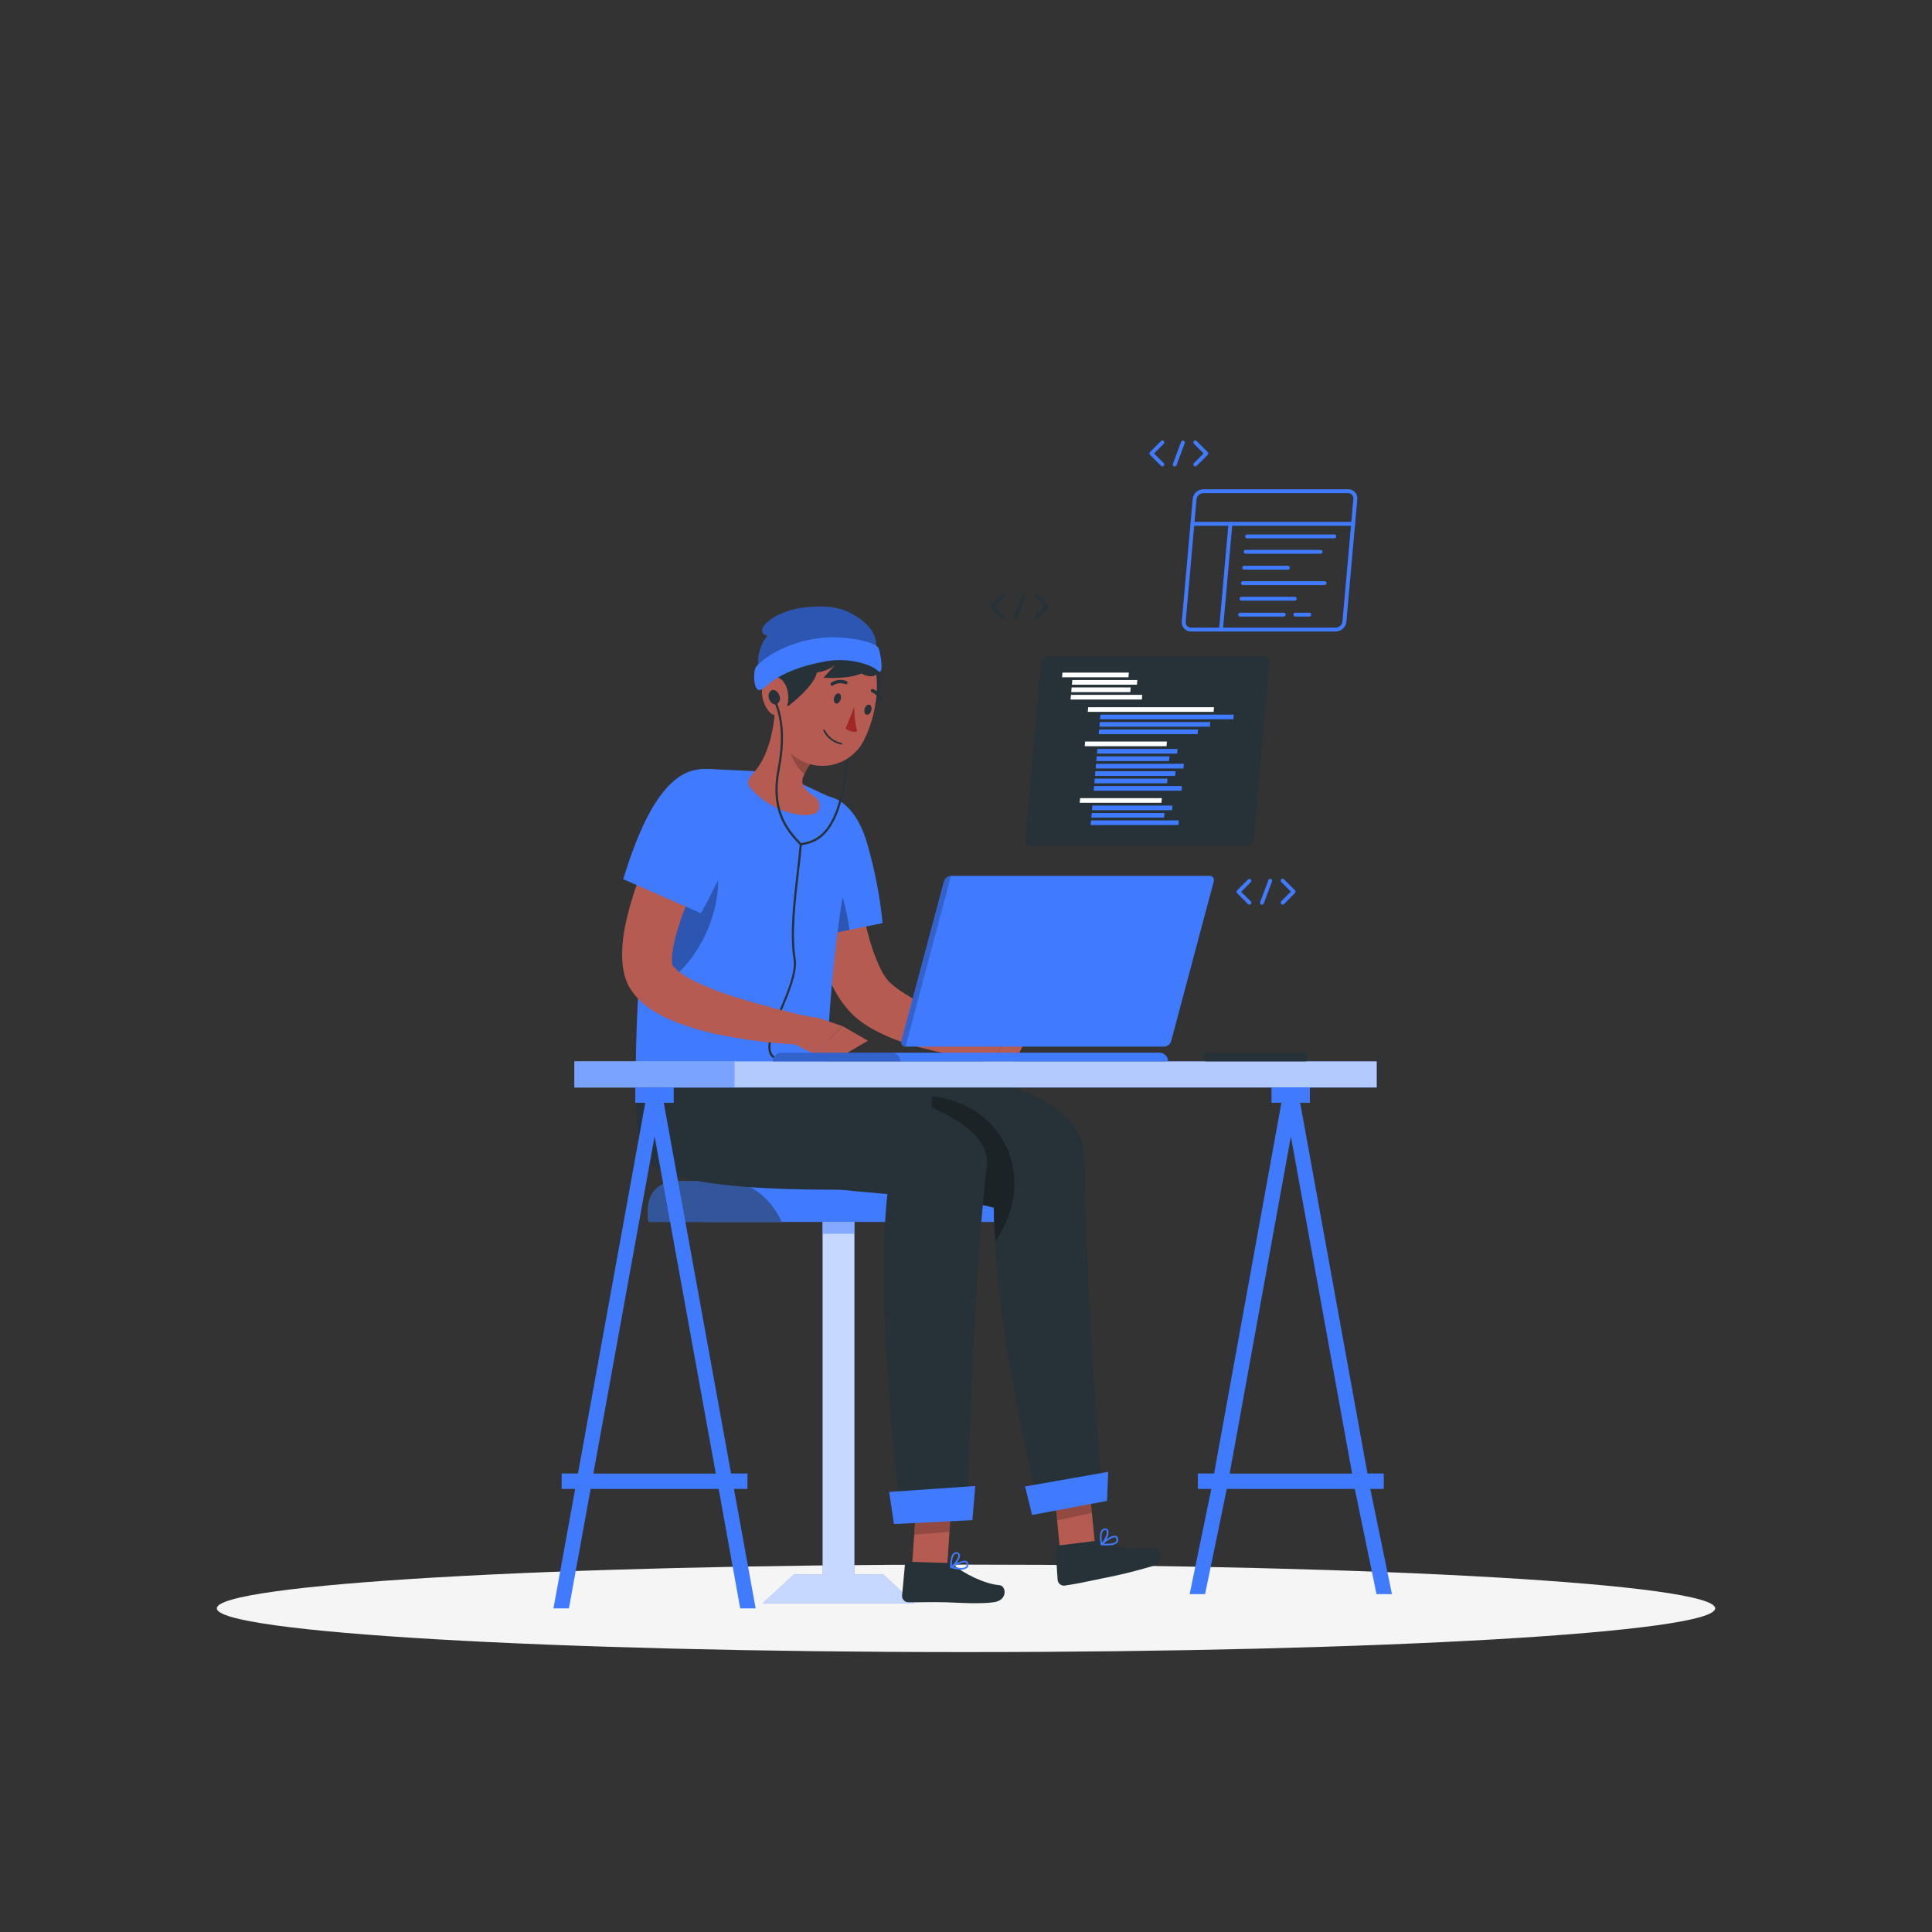 <?xml version="1.0" encoding="UTF-8"?>
<svg xmlns="http://www.w3.org/2000/svg" xmlns:xlink="http://www.w3.org/1999/xlink" width="500px" height="500px"
  viewBox="0 0 500 500" version="1.1">
  <rect x="0" y="0" width="500" height="500" fill="#333333" stroke="none"/>
  <defs>
    <filter id="alpha" filterUnits="objectBoundingBox" x="0%" y="0%" width="100%" height="100%">
      <feColorMatrix type="matrix" in="SourceGraphic" values="0 0 0 0 1 0 0 0 0 1 0 0 0 0 1 0 0 0 1 0" />
    </filter>
    <mask id="mask0">
      <g filter="url(#alpha)">
        <rect x="0" y="0" width="500" height="500" style="fill:rgb(0%,0%,0%);fill-opacity:0.502;stroke:none;" />
      </g>
    </mask>
    <clipPath id="clip1">
      <rect x="0" y="0" width="500" height="500" />
    </clipPath>
    <g id="surface5" clip-path="url(#clip1)">
      <path style=" stroke:none;fill-rule:nonzero;fill:rgb(14.902%,19.608%,21.961%);fill-opacity:1;"
        d="M 167.789 316.238 L 202.309 316.238 C 199.309 309.699 193.84 305.691 187.93 305.691 L 175.711 305.691 C 169.809 305.691 166.879 309.102 167.789 316.238 Z M 167.789 316.238 " />
    </g>
    <mask id="mask1">
      <g filter="url(#alpha)">
        <rect x="0" y="0" width="500" height="500" style="fill:rgb(0%,0%,0%);fill-opacity:0.702;stroke:none;" />
      </g>
    </mask>
    <clipPath id="clip2">
      <rect x="0" y="0" width="500" height="500" />
    </clipPath>
    <g id="surface8" clip-path="url(#clip2)">
      <path style=" stroke:none;fill-rule:nonzero;fill:rgb(100%,100%,100%);fill-opacity:1;"
        d="M 228.59 407.5 L 221.109 407.5 L 221.109 316.238 L 212.898 316.238 L 212.898 407.5 L 205.422 407.5 L 197.359 414.961 L 236.648 414.961 Z M 228.59 407.5 " />
    </g>
    <mask id="mask2">
      <g filter="url(#alpha)">
        <rect x="0" y="0" width="500" height="500" style="fill:rgb(0%,0%,0%);fill-opacity:0.502;stroke:none;" />
      </g>
    </mask>
    <clipPath id="clip3">
      <rect x="0" y="0" width="500" height="500" />
    </clipPath>
    <g id="surface11" clip-path="url(#clip3)">
      <path style=" stroke:none;fill-rule:nonzero;fill:rgb(25.098%,48.235%,100%);fill-opacity:1;"
        d="M 212.898 316.238 L 221.109 316.238 L 221.109 319.301 L 212.898 319.301 Z M 212.898 316.238 " />
    </g>
    <mask id="mask3">
      <g filter="url(#alpha)">
        <rect x="0" y="0" width="500" height="500" style="fill:rgb(0%,0%,0%);fill-opacity:0.2;stroke:none;" />
      </g>
    </mask>
    <clipPath id="clip4">
      <rect x="0" y="0" width="500" height="500" />
    </clipPath>
    <g id="surface14" clip-path="url(#clip4)">
      <path style=" stroke:none;fill-rule:nonzero;fill:rgb(0%,0%,0%);fill-opacity:1;"
        d="M 272.578 383.441 L 281.559 381.172 L 282.578 391.531 L 273.57 393.488 Z M 272.578 383.441 " />
    </g>
    <mask id="mask4">
      <g filter="url(#alpha)">
        <rect x="0" y="0" width="500" height="500" style="fill:rgb(0%,0%,0%);fill-opacity:0.302;stroke:none;" />
      </g>
    </mask>
    <clipPath id="clip5">
      <rect x="0" y="0" width="500" height="500" />
    </clipPath>
    <g id="surface17" clip-path="url(#clip5)">
      <path style=" stroke:none;fill-rule:nonzero;fill:rgb(0%,0%,0%);fill-opacity:1;"
        d="M 241.25 283.711 C 241.25 283.711 239.25 298.871 246.16 310.559 C 249.891 310.945 253.59 311.613 257.219 312.559 C 257.215 315.449 257.367 318.336 257.68 321.211 C 268.801 304.621 259.699 285.801 241.25 283.711 Z M 241.25 283.711 " />
    </g>
    <mask id="mask5">
      <g filter="url(#alpha)">
        <rect x="0" y="0" width="500" height="500" style="fill:rgb(0%,0%,0%);fill-opacity:0.2;stroke:none;" />
      </g>
    </mask>
    <clipPath id="clip6">
      <rect x="0" y="0" width="500" height="500" />
    </clipPath>
    <g id="surface20" clip-path="url(#clip6)">
      <path style=" stroke:none;fill-rule:nonzero;fill:rgb(0%,0%,0%);fill-opacity:1;"
        d="M 237.422 385.172 L 246.59 384 L 245.73 396.449 L 236.59 397.16 Z M 237.422 385.172 " />
    </g>
    <mask id="mask6">
      <g filter="url(#alpha)">
        <rect x="0" y="0" width="500" height="500" style="fill:rgb(0%,0%,0%);fill-opacity:0.302;stroke:none;" />
      </g>
    </mask>
    <clipPath id="clip7">
      <rect x="0" y="0" width="500" height="500" />
    </clipPath>
    <g id="surface23" clip-path="url(#clip7)">
      <path style=" stroke:none;fill-rule:nonzero;fill:rgb(0%,0%,0%);fill-opacity:1;"
        d="M 213 222.559 C 211.461 221.18 207.102 227.371 204.43 235.039 C 205.191 237.898 206.051 240.719 206.922 243.34 L 219.852 240.66 C 218.809 233 216.43 225.672 213 222.559 Z M 213 222.559 " />
    </g>
    <mask id="mask7">
      <g filter="url(#alpha)">
        <rect x="0" y="0" width="500" height="500" style="fill:rgb(0%,0%,0%);fill-opacity:0.302;stroke:none;" />
      </g>
    </mask>
    <clipPath id="clip8">
      <rect x="0" y="0" width="500" height="500" />
    </clipPath>
    <g id="surface26" clip-path="url(#clip8)">
      <path style=" stroke:none;fill-rule:nonzero;fill:rgb(0%,0%,0%);fill-opacity:1;"
        d="M 172.578 210.672 C 170.672 217.672 168.949 226.238 167.578 233.809 C 166.352 241.539 165.539 249.324 165.148 257.141 C 173.301 256.328 182.301 246.949 185.148 234.32 C 188 222 181.391 209.18 172.578 210.672 Z M 172.578 210.672 " />
    </g>
    <mask id="mask8">
      <g filter="url(#alpha)">
        <rect x="0" y="0" width="500" height="500" style="fill:rgb(0%,0%,0%);fill-opacity:0.2;stroke:none;" />
      </g>
    </mask>
    <clipPath id="clip9">
      <rect x="0" y="0" width="500" height="500" />
    </clipPath>
    <g id="surface29" clip-path="url(#clip9)">
      <path style=" stroke:none;fill-rule:nonzero;fill:rgb(0%,0%,0%);fill-opacity:1;"
        d="M 208.781 195.301 L 205.441 189.359 L 205.211 189.852 C 204.914 190.59 204.672 191.352 204.488 192.129 C 203.879 194.762 205.93 198.531 208.18 200.32 L 208.441 199.809 C 208.84 198.953 209.355 198.16 209.98 197.449 C 210.023 197.406 210.07 197.371 210.121 197.34 Z M 208.781 195.301 " />
    </g>
    <mask id="mask9">
      <g filter="url(#alpha)">
        <rect x="0" y="0" width="500" height="500" style="fill:rgb(0%,0%,0%);fill-opacity:0.302;stroke:none;" />
      </g>
    </mask>
    <clipPath id="clip10">
      <rect x="0" y="0" width="500" height="500" />
    </clipPath>
    <g id="surface32" clip-path="url(#clip10)">
      <path style=" stroke:none;fill-rule:nonzero;fill:rgb(0%,0%,0%);fill-opacity:1;"
        d="M 196.328 172.898 C 195.871 169.867 196.727 166.785 198.68 164.422 C 197.859 164.609 195.289 163.102 200.02 159.941 C 204.75 156.781 214.57 155.941 219.461 158.352 C 229.039 163.051 226.391 168.609 226.391 168.609 Z M 196.328 172.898 " />
    </g>
    <mask id="mask10">
      <g filter="url(#alpha)">
        <rect x="0" y="0" width="500" height="500" style="fill:rgb(0%,0%,0%);fill-opacity:0.6;stroke:none;" />
      </g>
    </mask>
    <clipPath id="clip11">
      <rect x="0" y="0" width="500" height="500" />
    </clipPath>
    <g id="surface35" clip-path="url(#clip11)">
      <path style=" stroke:none;fill-rule:nonzero;fill:rgb(100%,100%,100%);fill-opacity:1;"
        d="M 148.672 274.68 L 356.289 274.68 L 356.289 281.441 L 148.672 281.441 Z M 148.672 274.68 " />
    </g>
    <mask id="mask11">
      <g filter="url(#alpha)">
        <rect x="0" y="0" width="500" height="500" style="fill:rgb(0%,0%,0%);fill-opacity:0.502;stroke:none;" />
      </g>
    </mask>
    <clipPath id="clip12">
      <rect x="0" y="0" width="500" height="500" />
    </clipPath>
    <g id="surface38" clip-path="url(#clip12)">
      <path style=" stroke:none;fill-rule:nonzero;fill:rgb(25.098%,48.235%,100%);fill-opacity:1;"
        d="M 190.09 281.441 L 148.66 281.441 L 148.66 274.68 L 190.09 274.68 Z M 190.09 281.441 " />
    </g>
    <mask id="mask12">
      <g filter="url(#alpha)">
        <rect x="0" y="0" width="500" height="500" style="fill:rgb(0%,0%,0%);fill-opacity:0.2;stroke:none;" />
      </g>
    </mask>
    <clipPath id="clip13">
      <rect x="0" y="0" width="500" height="500" />
    </clipPath>
    <g id="surface41" clip-path="url(#clip13)">
      <path style=" stroke:none;fill-rule:nonzero;fill:rgb(0%,0%,0%);fill-opacity:1;"
        d="M 244.27 228.148 L 233.27 269.391 C 233.141 269.738 233.195 270.125 233.414 270.426 C 233.637 270.723 233.992 270.891 234.359 270.871 L 246.121 226.672 C 245.254 226.727 244.516 227.316 244.27 228.148 Z M 244.27 228.148 " />
    </g>
    <mask id="mask13">
      <g filter="url(#alpha)">
        <rect x="0" y="0" width="500" height="500" style="fill:rgb(0%,0%,0%);fill-opacity:0.2;stroke:none;" />
      </g>
    </mask>
    <clipPath id="clip14">
      <rect x="0" y="0" width="500" height="500" />
    </clipPath>
    <g id="surface44" clip-path="url(#clip14)">
      <path style=" stroke:none;fill-rule:nonzero;fill:rgb(0%,0%,0%);fill-opacity:1;"
        d="M 230.781 272.441 L 202.23 272.441 C 200.996 272.445 199.996 273.445 199.988 274.68 L 232.988 274.68 C 232.984 273.457 232.004 272.461 230.781 272.441 Z M 230.781 272.441 " />
    </g>
    <mask id="mask14">
      <g filter="url(#alpha)">
        <rect x="0" y="0" width="500" height="500" style="fill:rgb(0%,0%,0%);fill-opacity:0.902;stroke:none;" />
      </g>
    </mask>
    <clipPath id="clip15">
      <rect x="0" y="0" width="500" height="500" />
    </clipPath>
    <g id="surface47" clip-path="url(#clip15)">
      <path style=" stroke:none;fill-rule:nonzero;fill:rgb(14.902%,19.608%,21.961%);fill-opacity:1;"
        d="M 266.602 218.941 C 266.23 218.945 265.875 218.793 265.629 218.52 C 265.379 218.246 265.262 217.879 265.301 217.512 L 269.41 171.27 C 269.496 170.469 270.164 169.855 270.969 169.84 L 327.25 169.84 C 327.621 169.836 327.973 169.988 328.223 170.262 C 328.473 170.535 328.59 170.902 328.551 171.27 L 324.441 217.512 C 324.355 218.312 323.688 218.926 322.879 218.941 Z M 266.602 218.941 " />
    </g>
  </defs>
  <g id="surface1">
    <path style=" stroke:none;fill-rule:nonzero;fill:rgb(96.078%,96.078%,96.078%);fill-opacity:1;"
      d="M 443.891 416.238 C 443.891 409.988 357.082 404.922 250 404.922 C 142.918 404.922 56.109 409.988 56.109 416.238 C 56.109 422.492 142.918 427.559 250 427.559 C 357.082 427.559 443.891 422.492 443.891 416.238 Z M 443.891 416.238 " />
    <path style=" stroke:none;fill-rule:nonzero;fill:rgb(25.098%,48.235%,100%);fill-opacity:1;"
      d="M 182.309 316.238 L 268.5 316.238 C 265.5 309.699 260.031 305.691 254.129 305.691 L 187.129 305.691 Z M 182.309 316.238 " />
    <path style=" stroke:none;fill-rule:nonzero;fill:rgb(25.098%,48.235%,100%);fill-opacity:1;"
      d="M 167.789 316.238 L 202.309 316.238 C 199.309 309.699 193.84 305.691 187.93 305.691 L 175.711 305.691 C 169.809 305.691 166.879 309.102 167.789 316.238 Z M 167.789 316.238 " />
    <use xlink:href="#surface5" mask="url(#mask0)" />
    <path style=" stroke:none;fill-rule:nonzero;fill:rgb(25.098%,48.235%,100%);fill-opacity:1;"
      d="M 228.59 407.5 L 221.109 407.5 L 221.109 316.238 L 212.898 316.238 L 212.898 407.5 L 205.422 407.5 L 197.359 414.961 L 236.648 414.961 Z M 228.59 407.5 " />
    <use xlink:href="#surface8" mask="url(#mask1)" />
    <use xlink:href="#surface11" mask="url(#mask2)" />
    <path style=" stroke:none;fill-rule:nonzero;fill:rgb(70.98%,35.686%,32.157%);fill-opacity:1;"
      d="M 274.711 404.949 L 283.68 402.68 L 281.551 381.16 L 272.578 383.43 Z M 274.711 404.949 " />
    <path style=" stroke:none;fill-rule:nonzero;fill:rgb(14.902%,19.608%,21.961%);fill-opacity:1;"
      d="M 284.07 398.711 L 273.77 400 C 273.594 400.016 273.434 400.102 273.32 400.234 C 273.207 400.371 273.152 400.543 273.172 400.719 L 273.719 408.93 C 273.836 409.824 274.648 410.457 275.539 410.352 C 279.109 409.828 280.539 409.441 285.059 408.531 C 289.445 407.695 293.781 406.637 298.059 405.359 C 301.648 404.148 300.398 400.52 298.73 400.719 C 294.781 401.191 288.559 400.719 285.73 399.031 C 285.227 398.746 284.645 398.633 284.07 398.711 Z M 284.07 398.711 " />
    <use xlink:href="#surface14" mask="url(#mask3)" />
    <path style=" stroke:none;fill-rule:nonzero;fill:rgb(14.902%,19.608%,21.961%);fill-opacity:1;"
      d="M 214 275.539 C 214 275.539 280.469 273.309 280.691 299.82 C 281 337.91 285.141 385.199 285.141 385.199 L 268.398 387.68 C 268.398 387.68 257 342.289 257.211 312.551 C 238.52 307.27 189.98 310.711 184.262 295.219 C 179.59 282.539 182.031 275.539 182.031 275.539 Z M 214 275.539 " />
    <use xlink:href="#surface17" mask="url(#mask4)" />
    <path style=" stroke:none;fill-rule:nonzero;fill:rgb(25.098%,48.235%,100%);fill-opacity:1;"
      d="M 267.102 392.078 L 286.488 388.43 L 286.809 380.91 L 265.289 384.699 Z M 267.102 392.078 " />
    <path style=" stroke:none;fill-rule:nonzero;fill:rgb(25.098%,48.235%,100%);fill-opacity:1;"
      d="M 287.52 399.891 C 286.695 399.98 285.863 399.98 285.039 399.891 C 284.953 399.879 284.879 399.82 284.852 399.738 C 284.828 399.66 284.852 399.578 284.91 399.52 C 285.18 399.281 287.551 397.172 288.719 397.461 C 288.992 397.535 289.207 397.734 289.301 398 C 289.477 398.391 289.434 398.852 289.18 399.199 C 288.73 399.625 288.141 399.871 287.52 399.891 Z M 285.578 399.488 C 287.27 399.609 288.469 399.398 288.84 398.922 C 288.996 398.688 289.016 398.391 288.891 398.141 C 288.855 398.008 288.754 397.902 288.621 397.871 C 288 397.711 286.559 398.68 285.578 399.488 Z M 285.578 399.488 " />
    <path style=" stroke:none;fill-rule:nonzero;fill:rgb(25.098%,48.235%,100%);fill-opacity:1;"
      d="M 285.09 399.879 L 285 399.879 C 284.934 399.852 284.883 399.793 284.871 399.719 C 284.871 399.609 284.301 397 285.109 395.988 C 285.32 395.723 285.641 395.57 285.98 395.57 C 286.355 395.539 286.703 395.766 286.828 396.121 C 287.172 397.121 286.051 399.18 285.211 399.852 Z M 285.859 396 C 285.688 396.023 285.527 396.113 285.422 396.25 C 284.941 396.852 285.059 398.371 285.199 399.25 C 285.91 398.469 286.629 396.898 286.41 396.25 C 286.359 396.129 286.27 395.988 285.961 395.988 Z M 285.859 396 " />
    <path style=" stroke:none;fill-rule:nonzero;fill:rgb(70.98%,35.686%,32.157%);fill-opacity:1;"
      d="M 235.922 406.93 L 245.09 405.762 L 246.59 384 L 237.422 385.16 Z M 235.922 406.93 " />
    <path style=" stroke:none;fill-rule:nonzero;fill:rgb(14.902%,19.608%,21.961%);fill-opacity:1;"
      d="M 245.301 404.5 L 234.922 404.172 C 234.559 404.148 234.242 404.418 234.211 404.781 L 233.449 412.98 C 233.422 413.879 234.121 414.633 235.02 414.672 C 238.629 414.719 240.359 414.559 244.93 414.672 C 247.738 414.762 253.262 415.172 257.109 414.672 C 260.961 414.172 260.371 410.391 258.699 410.25 C 254.699 409.93 249.41 407.191 246.871 405.059 C 246.422 404.707 245.871 404.508 245.301 404.5 Z M 245.301 404.5 " />
    <path style=" stroke:none;fill-rule:nonzero;fill:rgb(25.098%,48.235%,100%);fill-opacity:1;"
      d="M 248.52 406.211 C 247.691 406.168 246.867 406.031 246.07 405.801 C 245.988 405.777 245.93 405.711 245.91 405.629 C 245.902 405.547 245.938 405.465 246.012 405.422 C 246.309 405.219 249.012 403.52 250.102 403.988 C 250.355 404.105 250.535 404.344 250.578 404.621 C 250.695 405.035 250.574 405.477 250.27 405.781 C 249.758 406.133 249.137 406.289 248.52 406.211 Z M 246.672 405.512 C 248.309 405.891 249.531 405.879 249.98 405.461 C 250.172 405.258 250.238 404.965 250.148 404.699 C 250.137 404.566 250.055 404.445 249.93 404.391 C 249.328 404.129 247.77 404.859 246.672 405.512 Z M 246.672 405.512 " />
    <path style=" stroke:none;fill-rule:nonzero;fill:rgb(25.098%,48.235%,100%);fill-opacity:1;"
      d="M 246.121 405.809 C 246.086 405.82 246.055 405.82 246.02 405.809 C 245.957 405.777 245.914 405.711 245.91 405.641 C 245.91 405.52 245.781 402.859 246.738 401.988 C 246.988 401.766 247.328 401.664 247.66 401.719 C 248.043 401.738 248.359 402.023 248.422 402.398 C 248.609 403.398 247.172 405.301 246.23 405.809 C 246.195 405.82 246.156 405.82 246.121 405.809 Z M 247.5 402.109 C 247.328 402.102 247.156 402.16 247.031 402.281 C 246.461 402.801 246.328 404.281 246.328 405.199 C 247.16 404.539 248.121 403.109 248 402.441 C 248 402.32 247.91 402.16 247.602 402.121 Z M 247.5 402.109 " />
    <use xlink:href="#surface20" mask="url(#mask5)" />
    <path style=" stroke:none;fill-rule:nonzero;fill:rgb(14.902%,19.608%,21.961%);fill-opacity:1;"
      d="M 191.391 275.539 C 191.391 275.539 257.762 281.82 255.391 301.801 C 251.898 330.609 250.18 392.711 250.18 392.711 L 233.262 393.379 C 233.262 393.379 226.09 337.379 229.801 307.859 C 212.629 307.859 170.578 309.09 166.738 298.738 C 163.359 289.602 164.57 275.539 164.57 275.539 Z M 191.391 275.539 " />
    <path style=" stroke:none;fill-rule:nonzero;fill:rgb(25.098%,48.235%,100%);fill-opacity:1;"
      d="M 231.352 394.422 L 251.66 393.41 L 252.391 384.578 L 230.121 386.109 Z M 231.352 394.422 " />
    <path style=" stroke:none;fill-rule:nonzero;fill:rgb(70.98%,35.686%,32.157%);fill-opacity:1;"
      d="M 220.078 215.828 L 220.648 220.43 C 220.852 221.988 221.07 223.551 221.309 225.102 C 221.809 228.211 222.309 231.309 222.941 234.352 C 223.57 237.391 224.25 240.352 225.07 243.25 C 225.816 245.957 226.82 248.586 228.07 251.102 C 228.543 252.051 229.125 252.941 229.801 253.762 C 229.898 253.879 230.109 254.078 230.32 254.281 C 230.531 254.48 230.75 254.68 230.969 254.879 C 231.43 255.27 231.969 255.672 232.48 256.059 C 234.859 257.711 237.383 259.137 240.02 260.328 C 245.734 262.887 251.59 265.113 257.559 267 L 256.48 273.859 C 253.055 273.746 249.641 273.41 246.262 272.859 C 244.578 272.602 242.891 272.281 241.262 271.859 C 239.629 271.441 237.879 271.059 236.199 270.551 C 232.656 269.555 229.238 268.168 226 266.422 C 225.125 265.938 224.273 265.41 223.449 264.84 C 223.031 264.539 222.609 264.25 222.191 263.898 C 221.734 263.555 221.297 263.184 220.879 262.789 C 219.285 261.246 217.902 259.504 216.762 257.602 C 214.867 254.367 213.316 250.945 212.141 247.391 C 211.016 244.082 210.066 240.715 209.289 237.309 C 208.531 233.961 207.859 230.609 207.371 227.25 C 207.109 225.57 206.879 223.891 206.66 222.25 C 206.441 220.609 206.281 218.922 206.141 217.09 Z M 220.078 215.828 " />
    <path style=" stroke:none;fill-rule:nonzero;fill:rgb(25.098%,48.235%,100%);fill-opacity:1;"
      d="M 206.059 209.148 C 212.852 202.602 221.211 206.469 224.551 218.75 C 226.441 225.332 227.734 232.074 228.41 238.891 L 206.922 243.328 C 203 231.609 199.121 215.871 206.059 209.148 Z M 206.059 209.148 " />
    <use xlink:href="#surface23" mask="url(#mask6)" />
    <path style=" stroke:none;fill-rule:nonzero;fill:rgb(70.98%,35.686%,32.157%);fill-opacity:1;"
      d="M 256.238 265.25 L 261.359 265.57 L 257.27 274.969 C 257.27 274.969 248.441 274.762 248.629 270.422 L 250.219 268.34 C 251.699 266.504 253.887 265.379 256.238 265.25 Z M 256.238 265.25 " />
    <path style=" stroke:none;fill-rule:nonzero;fill:rgb(70.98%,35.686%,32.157%);fill-opacity:1;"
      d="M 266.941 266.328 L 262.52 274.969 L 257.27 274.969 L 261.359 265.57 Z M 266.941 266.328 " />
    <path style=" stroke:none;fill-rule:nonzero;fill:rgb(25.098%,48.235%,100%);fill-opacity:1;"
      d="M 206.859 202.578 L 196.559 199.641 L 183.32 199 C 179.191 198.809 175.441 201.398 174.16 205.328 C 171.629 213.031 169.309 224.18 167.621 233.801 C 165.719 244.578 164.73 260.801 164.531 275.531 L 214 275.531 C 215.129 244.801 219 226.629 220.77 216.531 C 221.469 212.484 219.387 208.465 215.68 206.699 Z M 206.859 202.578 " />
    <use xlink:href="#surface26" mask="url(#mask7)" />
    <path style=" stroke:none;fill-rule:nonzero;fill:rgb(70.98%,35.686%,32.157%);fill-opacity:1;"
      d="M 200.672 182.91 L 204.672 189.02 L 210.121 197.352 C 209.414 198.062 208.844 198.895 208.441 199.809 C 207.441 201.809 206.621 203.32 210.828 206.191 C 211.758 206.781 212.254 207.863 212.09 208.949 C 211.852 210.25 210.551 211.512 206 210.711 C 201.621 209.867 197.629 207.652 194.602 204.379 C 193.078 202.871 193.43 201.73 194.891 200.16 C 199 195.719 200.262 188.629 200.672 182.91 Z M 200.672 182.91 " />
    <use xlink:href="#surface29" mask="url(#mask8)" />
    <path style=" stroke:none;fill-rule:nonzero;fill:rgb(14.902%,19.608%,21.961%);fill-opacity:1;"
      d="M 207.25 218.82 C 207.117 218.805 207.012 218.699 206.992 218.566 C 206.977 218.434 207.055 218.309 207.18 218.262 L 207.891 218.09 C 211.512 217.301 219.988 215.449 219.219 182.91 C 219.219 182.754 219.344 182.625 219.5 182.621 C 219.656 182.621 219.785 182.742 219.789 182.898 C 220.57 215.898 211.789 217.828 208.012 218.648 C 207.762 218.648 207.531 218.75 207.328 218.809 Z M 207.25 218.82 " />
    <path style=" stroke:none;fill-rule:nonzero;fill:rgb(14.902%,19.608%,21.961%);fill-opacity:1;"
      d="M 227.57 173.852 C 226.109 169.488 220.871 172.391 220.871 172.391 C 220.871 172.391 220.801 181.52 223.609 183.859 C 226.422 186.199 229 178.25 227.57 173.852 Z M 227.57 173.852 " />
    <path style=" stroke:none;fill-rule:nonzero;fill:rgb(70.98%,35.686%,32.157%);fill-opacity:1;"
      d="M 202.078 172.09 C 200.469 181.148 199.078 186.352 202.43 192.16 C 204.629 196.004 208.766 198.324 213.191 198.199 C 217.621 198.07 221.617 195.516 223.59 191.551 C 227.422 184.078 229.398 170.551 221.59 164.551 C 218.227 161.859 213.684 161.156 209.668 162.711 C 205.648 164.262 202.758 167.836 202.078 172.09 Z M 202.078 172.09 " />
    <path style=" stroke:none;fill-rule:nonzero;fill:rgb(14.902%,19.608%,21.961%);fill-opacity:1;"
      d="M 200.371 177.422 C 197.93 181.301 204.02 182.719 204.02 182.719 C 204.02 182.719 211.309 177.23 211.461 173.578 C 211.609 169.93 202.309 174.34 200.371 177.422 Z M 200.371 177.422 " />
    <path style=" stroke:none;fill-rule:nonzero;fill:rgb(14.902%,19.608%,21.961%);fill-opacity:1;"
      d="M 198 178.879 C 196.801 177.879 195.48 174.07 196.488 170.719 C 197.5 167.371 200.719 163.719 203.621 164.91 C 204.699 161.82 219.539 158.02 224.5 164.91 C 230.281 172.961 227.25 177.102 222.441 173.98 L 213.641 171.129 Z M 198 178.879 " />
    <path style=" stroke:none;fill-rule:nonzero;fill:rgb(14.902%,19.608%,21.961%);fill-opacity:1;"
      d="M 224.371 173.25 C 222.02 176.031 213.109 175.398 213.109 175.398 L 216.031 172.199 C 214.086 173.641 211.676 174.305 209.27 174.07 C 204.898 173.82 207.27 169.328 207.27 169.328 C 207.27 169.328 228.789 168 224.371 173.25 Z M 224.371 173.25 " />
    <path style=" stroke:none;fill-rule:nonzero;fill:rgb(70.98%,35.686%,32.157%);fill-opacity:1;"
      d="M 197.199 178.648 C 197.113 180.648 197.762 182.609 199.031 184.16 C 200.691 186.16 203.25 184.559 203.852 182.102 C 204.379 179.891 203.691 176.461 201.512 175.398 C 199.328 174.34 197.309 176.172 197.199 178.648 Z M 197.199 178.648 " />
    <path style=" stroke:none;fill-rule:nonzero;fill:rgb(25.098%,48.235%,100%);fill-opacity:1;"
      d="M 196.328 172.898 C 195.871 169.867 196.727 166.785 198.68 164.422 C 197.859 164.609 195.289 163.102 200.02 159.941 C 204.75 156.781 214.57 155.941 219.461 158.352 C 229.039 163.051 226.391 168.609 226.391 168.609 Z M 196.328 172.898 " />
    <use xlink:href="#surface32" mask="url(#mask9)" />
    <path style=" stroke:none;fill-rule:nonzero;fill:rgb(25.098%,48.235%,100%);fill-opacity:1;"
      d="M 196.52 178.602 C 198.18 178.66 199.789 173.648 213.859 171.121 C 219.539 170.121 225.488 171.922 227.148 173.559 C 228.809 175.199 228.031 169.809 227.43 167.879 C 226.828 165.949 218.039 164.41 212.328 165.102 C 202.422 166.289 196.469 171.34 195.648 172.609 C 194.828 173.879 195 178.559 196.52 178.602 Z M 196.52 178.602 " />
    <path style=" stroke:none;fill-rule:nonzero;fill:rgb(14.902%,19.608%,21.961%);fill-opacity:1;"
      d="M 201.699 180 C 202.094 180.828 201.773 181.82 200.969 182.262 C 200.238 182.488 199.379 181.871 199.051 180.859 C 198.656 180.031 198.977 179.039 199.781 178.602 C 200.512 178.371 201.371 179 201.699 180 Z M 201.699 180 " />
    <path style=" stroke:none;fill-rule:nonzero;fill:rgb(14.902%,19.608%,21.961%);fill-opacity:1;"
      d="M 202.879 274.539 C 201.16 274.539 200.02 274.078 199.391 273.129 C 197.852 270.828 199.82 266.078 201.91 261.051 C 203.91 256.352 205.91 251.48 205.352 248.141 C 204.352 241.77 205.27 233.73 206.172 225.961 C 206.469 223.398 206.75 220.961 206.961 218.641 C 203.09 214.641 199.191 209.512 201.238 198.949 C 202.602 191.949 202.301 186.148 200.352 181.648 C 200.316 181.582 200.312 181.504 200.34 181.434 C 200.367 181.363 200.422 181.309 200.488 181.281 C 200.633 181.215 200.801 181.277 200.871 181.422 C 202.871 186.039 203.18 191.969 201.801 199.059 C 199.801 209.43 203.66 214.449 207.461 218.328 C 207.512 218.395 207.539 218.477 207.531 218.559 C 207.32 220.949 207.039 223.422 206.73 226.031 C 205.84 233.762 204.91 241.762 205.91 248.031 C 206.469 251.531 204.422 256.469 202.43 261.25 C 200.441 266.031 198.488 270.75 199.859 272.801 C 200.379 273.578 201.371 273.961 202.859 273.961 C 203.016 273.961 203.141 274.086 203.141 274.238 C 203.141 274.395 203.016 274.52 202.859 274.52 Z M 202.879 274.539 " />
    <path style=" stroke:none;fill-rule:nonzero;fill:rgb(14.902%,19.608%,21.961%);fill-opacity:1;"
      d="M 215.891 180.469 C 215.66 181.18 215.891 181.891 216.301 182.059 C 216.711 182.23 217.301 181.789 217.539 181.059 C 217.781 180.328 217.602 179.641 217.141 179.469 C 216.68 179.301 216.121 179.762 215.891 180.469 Z M 215.891 180.469 " />
    <path style=" stroke:none;fill-rule:nonzero;fill:rgb(14.902%,19.608%,21.961%);fill-opacity:1;"
      d="M 225.012 182.371 C 224.547 182.23 223.996 182.699 223.781 183.41 C 223.566 184.125 223.77 184.816 224.238 184.957 C 224.703 185.098 225.254 184.633 225.469 183.918 C 225.68 183.203 225.477 182.512 225.012 182.371 Z M 225.012 182.371 " />
    <path style=" stroke:none;fill-rule:nonzero;fill:rgb(62.745%,15.294%,14.118%);fill-opacity:1;"
      d="M 221.09 183 C 221.059 185.113 221.305 187.223 221.828 189.27 C 220.41 189.789 218.828 188.559 218.828 188.559 Z M 221.09 183 " />
    <path style=" stroke:none;fill-rule:nonzero;fill:rgb(14.902%,19.608%,21.961%);fill-opacity:1;"
      d="M 216.852 192.449 C 215.195 191.895 213.836 190.695 213.078 189.121 C 213.039 189.008 213.09 188.887 213.199 188.84 C 213.254 188.816 213.316 188.816 213.371 188.84 C 213.426 188.863 213.469 188.906 213.488 188.961 C 214.332 190.664 215.914 191.887 217.781 192.262 C 217.898 192.285 217.977 192.402 217.949 192.52 C 217.926 192.637 217.809 192.715 217.691 192.691 C 217.406 192.625 217.125 192.547 216.852 192.449 Z M 216.852 192.449 " />
    <path style=" stroke:none;fill-rule:nonzero;fill:rgb(14.902%,19.608%,21.961%);fill-opacity:1;"
      d="M 215.16 177.41 C 215.094 177.375 215.039 177.324 215 177.262 C 214.938 177.164 214.918 177.043 214.945 176.93 C 214.969 176.816 215.039 176.719 215.141 176.66 C 216.301 175.879 217.773 175.727 219.07 176.25 C 219.227 176.309 219.336 176.449 219.352 176.617 C 219.371 176.781 219.293 176.941 219.152 177.031 C 219.012 177.121 218.832 177.125 218.691 177.039 C 217.668 176.648 216.52 176.777 215.609 177.391 C 215.473 177.477 215.305 177.484 215.16 177.41 Z M 215.16 177.41 " />
    <path style=" stroke:none;fill-rule:nonzero;fill:rgb(14.902%,19.608%,21.961%);fill-opacity:1;"
      d="M 225.371 178.801 C 225.352 178.727 225.352 178.652 225.371 178.578 C 225.461 178.359 225.715 178.25 225.941 178.34 C 227.242 178.848 228.207 179.973 228.512 181.34 C 228.516 181.559 228.355 181.75 228.141 181.785 C 227.926 181.82 227.715 181.688 227.648 181.48 C 227.391 180.41 226.625 179.539 225.602 179.141 C 225.469 179.074 225.379 178.945 225.371 178.801 Z M 225.371 178.801 " />
    <path style=" stroke:none;fill-rule:nonzero;fill:rgb(70.98%,35.686%,32.157%);fill-opacity:1;"
      d="M 188 212.73 C 187.172 214.23 186.262 215.941 185.398 217.559 C 184.539 219.18 183.691 220.871 182.871 222.559 C 181.219 225.891 179.672 229.238 178.262 232.559 C 176.879 235.812 175.723 239.152 174.801 242.559 C 174.406 244.059 174.125 245.582 173.961 247.121 C 173.789 248.449 174.031 249.891 173.961 249.578 C 174.43 250.387 175.078 251.07 175.859 251.578 C 177.113 252.512 178.453 253.316 179.859 253.988 C 183.094 255.539 186.434 256.852 189.859 257.91 C 193.32 259 197 260 200.609 261 C 204.219 262 208.031 262.781 211.672 263.578 L 210.988 270.488 C 203.004 270.363 195.043 269.527 187.199 268 C 183.113 267.215 179.098 266.086 175.199 264.629 C 173.043 263.816 170.969 262.793 169.012 261.578 C 166.473 260.078 164.352 257.965 162.84 255.43 C 162.383 254.594 162.016 253.715 161.75 252.801 L 161.559 252.109 L 161.449 251.57 C 161.359 251.199 161.309 250.859 161.25 250.5 C 161.062 249.191 160.977 247.871 161 246.551 C 161.051 244.227 161.316 241.914 161.789 239.641 C 162.645 235.5 163.832 231.438 165.352 227.488 C 166.781 223.648 168.41 219.949 170.16 216.328 C 171.039 214.516 171.949 212.727 172.891 210.961 C 173.828 209.16 174.781 207.48 175.891 205.629 Z M 188 212.73 " />
    <path style=" stroke:none;fill-rule:nonzero;fill:rgb(25.098%,48.235%,100%);fill-opacity:1;"
      d="M 180.391 199.172 C 189.711 197.75 194.289 205.75 189.91 217.691 C 187.637 224.148 184.785 230.391 181.391 236.34 L 161.301 227.531 C 164.898 215.711 170.828 200.621 180.391 199.172 Z M 180.391 199.172 " />
    <path style=" stroke:none;fill-rule:nonzero;fill:rgb(70.98%,35.686%,32.157%);fill-opacity:1;"
      d="M 212.48 263.66 L 218.059 265.57 L 210.648 272.648 C 210.648 272.648 201.602 269.398 203.449 265.469 L 205.73 264.172 C 207.805 263.047 210.258 262.863 212.48 263.66 Z M 212.48 263.66 " />
    <path style=" stroke:none;fill-rule:nonzero;fill:rgb(70.98%,35.686%,32.157%);fill-opacity:1;"
      d="M 224.629 269.328 L 216.262 274.262 L 210.66 272.648 L 218.059 265.57 Z M 224.629 269.328 " />
    <path style=" stroke:none;fill-rule:nonzero;fill:rgb(25.098%,48.235%,100%);fill-opacity:1;"
      d="M 148.672 274.68 L 356.289 274.68 L 356.289 281.441 L 148.672 281.441 Z M 148.672 274.68 " />
    <use xlink:href="#surface35" mask="url(#mask10)" />
    <use xlink:href="#surface38" mask="url(#mask11)" />
    <path style=" stroke:none;fill-rule:nonzero;fill:rgb(25.098%,48.235%,100%);fill-opacity:1;"
      d="M 300.059 272.441 L 202.23 272.441 C 200.996 272.445 199.996 273.445 199.988 274.68 L 302.309 274.68 C 302.305 273.441 301.297 272.441 300.059 272.441 Z M 300.059 272.441 " />
    <path style=" stroke:none;fill-rule:nonzero;fill:rgb(25.098%,48.235%,100%);fill-opacity:1;"
      d="M 313 226.672 L 246.148 226.672 C 245.273 226.715 244.52 227.309 244.27 228.148 L 233.27 269.391 C 233.141 269.738 233.195 270.125 233.414 270.426 C 233.637 270.723 233.992 270.891 234.359 270.871 L 301.238 270.871 C 302.121 270.844 302.883 270.242 303.109 269.391 L 314.109 228.148 C 314.238 227.801 314.184 227.406 313.957 227.105 C 313.734 226.809 313.375 226.645 313 226.672 Z M 313 226.672 " />
    <use xlink:href="#surface41" mask="url(#mask12)" />
    <use xlink:href="#surface44" mask="url(#mask13)" />
    <path style=" stroke:none;fill-rule:nonzero;fill:rgb(25.098%,48.235%,100%);fill-opacity:1;"
      d="M 191.559 416.238 L 195.559 416.238 L 189.949 385.34 L 193.441 385.34 L 193.441 381.34 L 189.199 381.34 L 171.781 285.398 L 174.352 285.398 L 174.352 281.398 L 164.41 281.398 L 164.41 285.398 L 167 285.398 L 149.578 381.34 L 145.359 381.34 L 145.359 385.34 L 148.852 385.34 L 143.238 416.238 L 147.238 416.238 L 152.852 385.34 L 186 385.34 Z M 153.559 381.359 L 169.41 294.109 L 185.25 381.359 Z M 153.559 381.359 " />
    <path style=" stroke:none;fill-rule:nonzero;fill:rgb(25.098%,48.235%,100%);fill-opacity:1;"
      d="M 356.238 412.559 L 360.238 412.559 L 354.629 385.34 L 358.121 385.34 L 358.121 381.34 L 353.898 381.34 L 336.48 285.398 L 339 285.398 L 339 281.398 L 329.059 281.398 L 329.059 285.398 L 331.629 285.398 L 314.211 381.34 L 310 381.34 L 310 385.34 L 313.488 385.34 L 307.879 412.559 L 311.879 412.559 L 317.488 385.34 L 350.629 385.34 Z M 318.238 381.359 L 334.078 294.109 L 349.93 381.359 Z M 318.238 381.359 " />
    <path style=" stroke:none;fill-rule:nonzero;fill:rgb(14.902%,19.608%,21.961%);fill-opacity:1;"
      d="M 312.129 272.441 L 337.77 272.441 C 338.172 272.441 338.5 272.766 338.5 273.172 L 338.5 273.949 C 338.5 274.352 338.172 274.68 337.77 274.68 L 312.129 274.68 C 311.727 274.68 311.398 274.352 311.398 273.949 L 311.398 273.172 C 311.398 272.766 311.727 272.441 312.129 272.441 Z M 312.129 272.441 " />
    <use xlink:href="#surface47" mask="url(#mask14)" />
    <path style=" stroke:none;fill-rule:nonzero;fill:rgb(100%,100%,100%);fill-opacity:1;"
      d="M 314.078 184.23 L 281.512 184.23 L 281.621 183.031 L 314.191 183.031 Z M 314.078 184.23 " />
    <path style=" stroke:none;fill-rule:nonzero;fill:rgb(25.098%,48.235%,100%);fill-opacity:1;"
      d="M 319.191 186.148 L 284.691 186.148 L 284.789 184.949 L 319.301 184.949 Z M 319.191 186.148 " />
    <path style=" stroke:none;fill-rule:nonzero;fill:rgb(25.098%,48.235%,100%);fill-opacity:1;"
      d="M 313.109 188.07 L 284.52 188.07 L 284.621 186.871 L 313.211 186.871 Z M 313.109 188.07 " />
    <path style=" stroke:none;fill-rule:nonzero;fill:rgb(25.098%,48.235%,100%);fill-opacity:1;"
      d="M 309.949 189.988 L 284.352 189.988 L 284.449 188.789 L 310.059 188.789 Z M 309.949 189.988 " />
    <path style=" stroke:none;fill-rule:nonzero;fill:rgb(100%,100%,100%);fill-opacity:1;"
      d="M 301.891 193.121 L 280.73 193.121 L 280.828 191.91 L 301.988 191.91 Z M 301.891 193.121 " />
    <path style=" stroke:none;fill-rule:nonzero;fill:rgb(25.098%,48.235%,100%);fill-opacity:1;"
      d="M 306.379 197.672 L 283.66 197.672 L 283.559 198.879 L 306.27 198.879 Z M 306.379 197.672 " />
    <path style=" stroke:none;fill-rule:nonzero;fill:rgb(25.098%,48.235%,100%);fill-opacity:1;"
      d="M 302.66 195.75 L 283.828 195.75 L 283.73 196.961 L 302.551 196.961 Z M 302.66 195.75 " />
    <path style=" stroke:none;fill-rule:nonzero;fill:rgb(25.098%,48.235%,100%);fill-opacity:1;"
      d="M 304.738 193.828 L 284 193.828 L 283.898 195.039 L 304.629 195.039 Z M 304.738 193.828 " />
    <path style=" stroke:none;fill-rule:nonzero;fill:rgb(100%,100%,100%);fill-opacity:1;"
      d="M 300.578 207.762 L 279.422 207.762 L 279.531 206.559 L 300.691 206.559 Z M 300.578 207.762 " />
    <path style=" stroke:none;fill-rule:nonzero;fill:rgb(25.098%,48.235%,100%);fill-opacity:1;"
      d="M 305.078 212.32 L 282.359 212.32 L 282.25 213.52 L 304.969 213.52 Z M 305.078 212.32 " />
    <path style=" stroke:none;fill-rule:nonzero;fill:rgb(25.098%,48.235%,100%);fill-opacity:1;"
      d="M 301.359 210.398 L 282.531 210.398 L 282.43 211.602 L 301.25 211.602 Z M 301.359 210.398 " />
    <path style=" stroke:none;fill-rule:nonzero;fill:rgb(25.098%,48.235%,100%);fill-opacity:1;"
      d="M 303.441 208.48 L 282.699 208.48 L 282.602 209.68 L 303.328 209.68 Z M 303.441 208.48 " />
    <path style=" stroke:none;fill-rule:nonzero;fill:rgb(100%,100%,100%);fill-opacity:1;"
      d="M 292.039 175.281 L 274.859 175.281 L 274.961 174.07 L 292.148 174.07 Z M 292.039 175.281 " />
    <path style=" stroke:none;fill-rule:nonzero;fill:rgb(100%,100%,100%);fill-opacity:1;"
      d="M 295.621 179.828 L 277.172 179.828 L 277.059 181.039 L 295.512 181.039 Z M 295.621 179.828 " />
    <path style=" stroke:none;fill-rule:nonzero;fill:rgb(100%,100%,100%);fill-opacity:1;"
      d="M 292.621 177.91 L 277.34 177.91 L 277.23 179.121 L 292.52 179.121 Z M 292.621 177.91 " />
    <path style=" stroke:none;fill-rule:nonzero;fill:rgb(100%,100%,100%);fill-opacity:1;"
      d="M 294.34 175.988 L 277.512 175.988 L 277.398 177.199 L 294.238 177.199 Z M 294.34 175.988 " />
    <path style=" stroke:none;fill-rule:nonzero;fill:rgb(25.098%,48.235%,100%);fill-opacity:1;"
      d="M 305.871 203.43 L 283.148 203.43 L 283.039 204.641 L 305.762 204.641 Z M 305.871 203.43 " />
    <path style=" stroke:none;fill-rule:nonzero;fill:rgb(25.098%,48.235%,100%);fill-opacity:1;"
      d="M 302.148 201.512 L 283.32 201.512 L 283.211 202.719 L 302.039 202.719 Z M 302.148 201.512 " />
    <path style=" stroke:none;fill-rule:nonzero;fill:rgb(25.098%,48.235%,100%);fill-opacity:1;"
      d="M 304.23 199.59 L 283.488 199.59 L 283.391 200.801 L 304.121 200.801 Z M 304.23 199.59 " />
    <path style=" stroke:none;fill-rule:nonzero;fill:rgb(25.098%,48.235%,100%);fill-opacity:1;"
      d="M 345.719 163.422 L 308.211 163.422 C 307.539 163.43 306.898 163.152 306.445 162.656 C 305.996 162.16 305.777 161.496 305.852 160.828 L 308.672 129.121 C 308.816 127.715 309.988 126.645 311.398 126.621 L 348.898 126.621 C 349.57 126.609 350.211 126.887 350.664 127.383 C 351.113 127.879 351.332 128.543 351.262 129.211 L 348.441 160.922 C 348.297 162.324 347.129 163.398 345.719 163.422 Z M 311.398 127.621 C 310.504 127.641 309.762 128.32 309.66 129.211 L 306.852 160.922 C 306.801 161.309 306.926 161.699 307.191 161.988 C 307.449 162.266 307.812 162.422 308.191 162.422 L 345.699 162.422 C 346.594 162.398 347.336 161.719 347.43 160.828 L 350.25 129.121 C 350.285 128.734 350.16 128.348 349.898 128.059 C 349.645 127.781 349.281 127.621 348.898 127.621 Z M 311.398 127.621 " />
    <path style=" stroke:none;fill-rule:nonzero;fill:rgb(25.098%,48.235%,100%);fill-opacity:1;"
      d="M 350.199 136.07 L 308.602 136.07 C 308.324 136.07 308.102 135.848 308.102 135.57 C 308.102 135.293 308.324 135.07 308.602 135.07 L 350.199 135.07 C 350.477 135.07 350.699 135.293 350.699 135.57 C 350.695 135.844 350.473 136.066 350.199 136.07 Z M 350.199 136.07 " />
    <path style=" stroke:none;fill-rule:nonzero;fill:rgb(25.098%,48.235%,100%);fill-opacity:1;"
      d="M 316 163.422 L 315.949 163.422 C 315.816 163.41 315.695 163.348 315.609 163.246 C 315.527 163.145 315.484 163.012 315.5 162.879 L 317.93 135.52 C 317.961 135.25 318.199 135.051 318.469 135.07 C 318.602 135.082 318.727 135.145 318.812 135.246 C 318.898 135.344 318.941 135.477 318.93 135.609 L 316.488 163 C 316.449 163.238 316.242 163.414 316 163.422 Z M 316 163.422 " />
    <path style=" stroke:none;fill-rule:nonzero;fill:rgb(25.098%,48.235%,100%);fill-opacity:1;"
      d="M 345.32 139.32 L 322.738 139.32 C 322.465 139.32 322.238 139.098 322.238 138.82 C 322.238 138.543 322.465 138.32 322.738 138.32 L 345.32 138.32 C 345.598 138.32 345.82 138.543 345.82 138.82 C 345.82 139.098 345.598 139.32 345.32 139.32 Z M 345.32 139.32 " />
    <path style=" stroke:none;fill-rule:nonzero;fill:rgb(25.098%,48.235%,100%);fill-opacity:1;"
      d="M 341.781 143.309 L 322.379 143.309 C 322.105 143.305 321.887 143.082 321.879 142.809 C 321.879 142.535 322.105 142.309 322.379 142.309 L 341.781 142.309 C 342.055 142.309 342.281 142.535 342.281 142.809 C 342.281 143.086 342.055 143.309 341.781 143.309 Z M 341.781 143.309 " />
    <path style=" stroke:none;fill-rule:nonzero;fill:rgb(25.098%,48.235%,100%);fill-opacity:1;"
      d="M 333.309 147.422 L 322 147.422 C 321.723 147.422 321.5 147.195 321.5 146.922 C 321.5 146.645 321.723 146.422 322 146.422 L 333.289 146.422 C 333.562 146.426 333.785 146.645 333.789 146.922 C 333.789 147.188 333.578 147.41 333.309 147.422 Z M 333.309 147.422 " />
    <path style=" stroke:none;fill-rule:nonzero;fill:rgb(25.098%,48.235%,100%);fill-opacity:1;"
      d="M 335.09 155.449 L 321.301 155.449 C 321.023 155.449 320.801 155.227 320.801 154.949 C 320.805 154.676 321.027 154.457 321.301 154.449 L 335.09 154.449 C 335.363 154.457 335.586 154.676 335.59 154.949 C 335.59 155.227 335.367 155.449 335.09 155.449 Z M 335.09 155.449 " />
    <path style=" stroke:none;fill-rule:nonzero;fill:rgb(25.098%,48.235%,100%);fill-opacity:1;"
      d="M 332.23 159.57 L 320.941 159.57 C 320.664 159.57 320.441 159.348 320.441 159.07 C 320.441 158.793 320.664 158.57 320.941 158.57 L 332.23 158.57 C 332.508 158.57 332.73 158.793 332.73 159.07 C 332.73 159.348 332.508 159.57 332.23 159.57 Z M 332.23 159.57 " />
    <path style=" stroke:none;fill-rule:nonzero;fill:rgb(25.098%,48.235%,100%);fill-opacity:1;"
      d="M 338.84 159.57 L 335.219 159.57 C 334.945 159.57 334.719 159.348 334.719 159.07 C 334.719 158.793 334.945 158.57 335.219 158.57 L 338.84 158.57 C 339.117 158.57 339.34 158.793 339.34 159.07 C 339.34 159.348 339.117 159.57 338.84 159.57 Z M 338.84 159.57 " />
    <path style=" stroke:none;fill-rule:nonzero;fill:rgb(25.098%,48.235%,100%);fill-opacity:1;"
      d="M 342.809 151.41 L 321.66 151.41 C 321.383 151.41 321.16 151.188 321.16 150.91 C 321.16 150.633 321.383 150.41 321.66 150.41 L 342.809 150.41 C 343.086 150.41 343.309 150.633 343.309 150.91 C 343.309 151.188 343.086 151.41 342.809 151.41 Z M 342.809 151.41 " />
    <path style=" stroke:none;fill-rule:nonzero;fill:rgb(14.902%,19.608%,21.961%);fill-opacity:1;"
      d="M 268.141 160.309 C 268.004 160.309 267.875 160.254 267.781 160.16 C 267.59 159.965 267.59 159.656 267.781 159.461 L 270.281 156.961 L 267.781 154.469 C 267.582 154.273 267.582 153.957 267.781 153.762 C 267.977 153.562 268.293 153.562 268.488 153.762 L 271.34 156.609 C 271.531 156.809 271.531 157.121 271.34 157.32 L 268.488 160.16 C 268.398 160.254 268.273 160.309 268.141 160.309 Z M 268.141 160.309 " />
    <path style=" stroke:none;fill-rule:nonzero;fill:rgb(14.902%,19.608%,21.961%);fill-opacity:1;"
      d="M 259.602 160.309 C 259.469 160.309 259.34 160.254 259.25 160.16 L 256.398 157.32 C 256.207 157.121 256.207 156.809 256.398 156.609 L 259.25 153.762 C 259.445 153.562 259.766 153.562 259.961 153.762 C 260.156 153.957 260.156 154.273 259.961 154.469 L 257.461 156.961 L 259.961 159.461 C 260.152 159.656 260.152 159.965 259.961 160.16 C 259.863 160.254 259.734 160.309 259.602 160.309 Z M 259.602 160.309 " />
    <path style=" stroke:none;fill-rule:nonzero;fill:rgb(14.902%,19.608%,21.961%);fill-opacity:1;"
      d="M 262.801 160.309 C 262.742 160.32 262.688 160.32 262.629 160.309 C 262.375 160.211 262.246 159.926 262.34 159.672 L 264.469 153.969 C 264.566 153.715 264.852 153.586 265.109 153.68 C 265.371 153.773 265.504 154.059 265.41 154.32 L 263.27 160.02 C 263.188 160.203 263 160.32 262.801 160.309 Z M 262.801 160.309 " />
    <path style=" stroke:none;fill-rule:nonzero;fill:rgb(25.098%,48.235%,100%);fill-opacity:1;"
      d="M 331.93 234.102 C 331.797 234.102 331.672 234.047 331.578 233.949 C 331.484 233.855 331.434 233.727 331.434 233.594 C 331.434 233.461 331.484 233.332 331.578 233.238 L 334.07 230.75 L 331.578 228.25 C 331.387 228.059 331.387 227.742 331.578 227.551 C 331.773 227.355 332.086 227.355 332.281 227.551 L 335.129 230.391 C 335.223 230.488 335.277 230.617 335.281 230.75 C 335.277 230.883 335.223 231.008 335.129 231.102 L 332.281 234 C 332.18 234.078 332.055 234.113 331.93 234.102 Z M 331.93 234.102 " />
    <path style=" stroke:none;fill-rule:nonzero;fill:rgb(25.098%,48.235%,100%);fill-opacity:1;"
      d="M 323.391 234.102 C 323.25 234.121 323.109 234.086 323 234 L 320.148 231.148 C 319.957 230.953 319.957 230.637 320.148 230.441 L 323 227.602 C 323.094 227.504 323.223 227.453 323.355 227.453 C 323.488 227.453 323.617 227.504 323.711 227.602 C 323.902 227.793 323.902 228.105 323.711 228.301 L 321.211 230.801 L 323.711 233.289 C 323.902 233.488 323.902 233.801 323.711 234 C 323.617 234.07 323.504 234.105 323.391 234.102 Z M 323.391 234.102 " />
    <path style=" stroke:none;fill-rule:nonzero;fill:rgb(25.098%,48.235%,100%);fill-opacity:1;"
      d="M 326.602 234.102 C 326.539 234.113 326.48 234.113 326.422 234.102 C 326.297 234.055 326.195 233.961 326.141 233.84 C 326.086 233.723 326.082 233.582 326.129 233.461 L 328.262 227.762 C 328.355 227.5 328.645 227.367 328.906 227.465 C 329.164 227.562 329.297 227.852 329.199 228.109 L 327.059 233.809 C 326.98 233.992 326.797 234.105 326.602 234.102 Z M 326.602 234.102 " />
    <path style=" stroke:none;fill-rule:nonzero;fill:rgb(25.098%,48.235%,100%);fill-opacity:1;"
      d="M 309.352 120.699 C 309.215 120.699 309.086 120.645 308.988 120.551 C 308.801 120.355 308.801 120.043 308.988 119.852 L 311.488 117.352 L 308.988 114.859 C 308.793 114.664 308.793 114.348 308.988 114.148 C 309.188 113.953 309.504 113.953 309.699 114.148 L 312.551 117 C 312.742 117.199 312.742 117.512 312.551 117.711 L 309.699 120.551 C 309.609 120.645 309.48 120.699 309.352 120.699 Z M 309.352 120.699 " />
    <path style=" stroke:none;fill-rule:nonzero;fill:rgb(25.098%,48.235%,100%);fill-opacity:1;"
      d="M 300.809 120.699 C 300.68 120.699 300.551 120.645 300.461 120.551 L 297.609 117.711 C 297.418 117.512 297.418 117.199 297.609 117 L 300.461 114.148 C 300.656 113.953 300.973 113.953 301.172 114.148 C 301.367 114.348 301.367 114.664 301.172 114.859 L 298.672 117.352 L 301.172 119.852 C 301.359 120.043 301.359 120.355 301.172 120.551 C 301.074 120.645 300.945 120.699 300.809 120.699 Z M 300.809 120.699 " />
    <path style=" stroke:none;fill-rule:nonzero;fill:rgb(25.098%,48.235%,100%);fill-opacity:1;"
      d="M 304 120.699 L 303.828 120.699 C 303.574 120.602 303.445 120.316 303.539 120.059 L 305.672 114.359 C 305.77 114.105 306.055 113.977 306.309 114.07 C 306.57 114.164 306.703 114.449 306.609 114.711 L 304.469 120.41 C 304.387 120.594 304.203 120.711 304 120.699 Z M 304 120.699 " />
  </g>
</svg>
